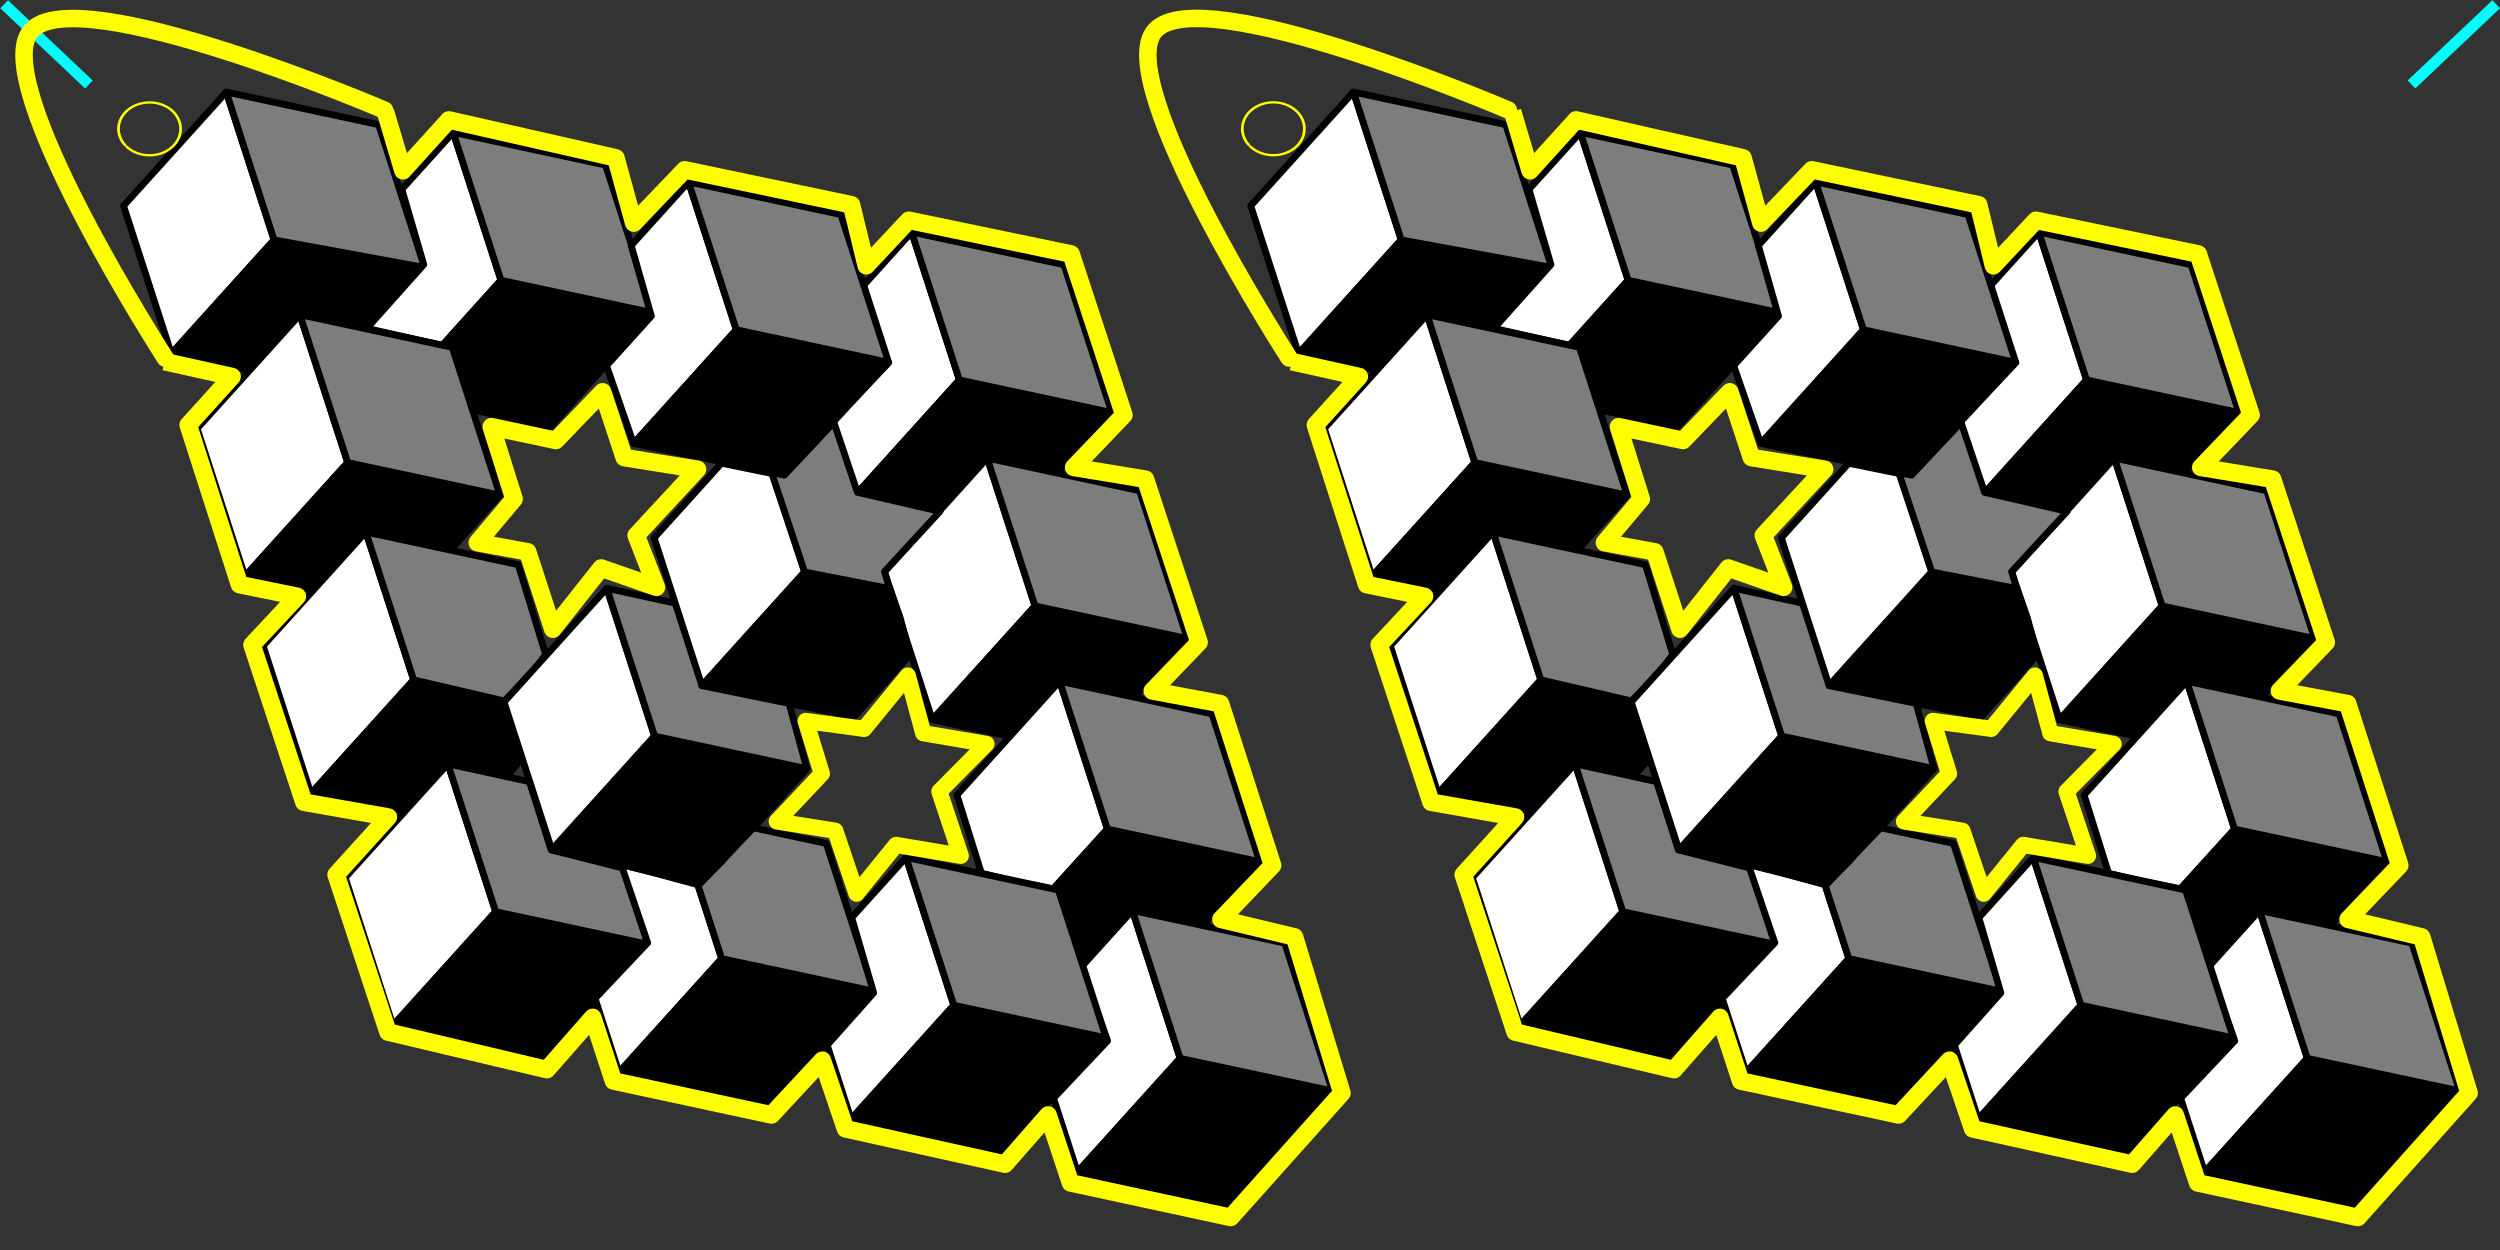 <?xml version="1.0" encoding="UTF-8" standalone="no"?>
<!-- Created with Inkscape (http://www.inkscape.org/) -->

<svg
   xmlns:dc="http://purl.org/dc/elements/1.1/"
   xmlns:cc="http://creativecommons.org/ns#"
   xmlns:rdf="http://www.w3.org/1999/02/22-rdf-syntax-ns#"
   xmlns:svg="http://www.w3.org/2000/svg"
   xmlns="http://www.w3.org/2000/svg"
   xmlns:sodipodi="http://sodipodi.sourceforge.net/DTD/sodipodi-0.dtd"
   xmlns:inkscape="http://www.inkscape.org/namespaces/inkscape"
   width="141.732"
   height="70.866"
   id="svg2"
   version="1.1"
   inkscape:version="0.48.5 r10040"
   sodipodi:docname="Reutersvards_square_back.svg">
  <rect width="100%" height="100%" fill="#333333" stroke="none"/>
  <defs
     id="defs4">
    <inkscape:perspective
       sodipodi:type="inkscape:persp3d"
       inkscape:vp_x="156.03344 : 236.1142 : 1"
       inkscape:vp_y="0 : 1000 : 0"
       inkscape:vp_z="824.09448 : 388.18109 : 1"
       inkscape:persp3d-origin="452.04724 : 212.78739 : 1"
       id="perspective3850" />
  </defs>
  <sodipodi:namedview
     id="base"
     pagecolor="#ffffff"
     bordercolor="#666666"
     borderopacity="1.0"
     inkscape:pageopacity="0.0"
     inkscape:pageshadow="2"
     inkscape:zoom="7.6833012"
     inkscape:cx="88.407434"
     inkscape:cy="29.774859"
     inkscape:document-units="cm"
     inkscape:current-layer="layer1"
     showgrid="false"
     inkscape:window-width="1382"
     inkscape:window-height="979"
     inkscape:window-x="445"
     inkscape:window-y="77"
     inkscape:window-maximized="0"
     units="cm" />
  <g
     inkscape:label="Layer 1"
     inkscape:groupmode="layer"
     id="layer1"
     transform="translate(0,-981.495)">
    <path
       style="fill:none;stroke:#00ffff;stroke-width:0.625;stroke-linecap:butt;stroke-linejoin:miter;stroke-miterlimit:4;stroke-opacity:1;stroke-dasharray:none"
       d="m 141.517,981.735 -4.804,4.549"
       id="path2996"
       inkscape:connector-curvature="0"
       sodipodi:nodetypes="cc" />
    <path
       style="fill:none;stroke:#00ffff;stroke-width:0.625;stroke-linecap:butt;stroke-linejoin:miter;stroke-miterlimit:4;stroke-opacity:1;stroke-dasharray:none"
       d="m 0.236,981.737 4.804,4.549"
       id="path2996-9"
       inkscape:connector-curvature="0"
       sodipodi:nodetypes="cc" />
    <path
       inkscape:connector-curvature="0"
       id="path4724"
       style="fill:#ffffff;fill-opacity:1;fill-rule:evenodd;stroke:#000000;stroke-width:0.386;stroke-linecap:round;stroke-linejoin:round;stroke-opacity:1"
       d="m 79.44,995.095 -2.709,-8.381 -5.824,6.449 2.709,8.381 z" />
    <path
       inkscape:connector-curvature="0"
       id="path4726"
       style="fill:#000000;fill-opacity:1;fill-rule:evenodd;stroke:#000000;stroke-width:0.386;stroke-linecap:round;stroke-linejoin:round;stroke-opacity:1"
       d="m 87.604,996.645 -3.846,-0.625 -4.318,-0.925 -2.912,3.224 -2.912,3.225 4.318,0.925 2.952,-3.203 3.751,0.851 z"
       sodipodi:nodetypes="ccccccccc" />
    <path
       sodipodi:nodetypes="ccccc"
       inkscape:connector-curvature="0"
       id="path4728"
       style="fill:#7d7d7d;fill-opacity:1;fill-rule:evenodd;stroke:#000000;stroke-width:0.386;stroke-linecap:round;stroke-linejoin:round;stroke-opacity:1"
       d="m 87.973,996.66 -2.605,-8.096 -8.636,-1.85 2.709,8.381 z" />
    <path
       inkscape:connector-curvature="0"
       id="path4724-4"
       style="fill:#ffffff;fill-opacity:1;fill-rule:evenodd;stroke:#000000;stroke-width:0.386;stroke-linecap:round;stroke-linejoin:round;stroke-opacity:1"
       d="m 92.302,997.383 -1.354,-4.19 -1.354,-4.19 -2.912,3.225 1.246,4.267 -3.227,3.615 4.266,0.965 z"
       sodipodi:nodetypes="cccccccc" />
    <path
       inkscape:connector-curvature="0"
       id="path4726-9"
       style="fill:#000000;fill-opacity:1;fill-rule:evenodd;stroke:#000000;stroke-width:0.386;stroke-linecap:round;stroke-linejoin:round;stroke-opacity:1"
       d="m 100.939,999.233 -4.318,-0.925 -4.318,-0.925 -3.303,3.679 0.56,0.116 1.237,3.578 4.318,0.925 2.912,-3.225 z"
       sodipodi:nodetypes="ccccccccc" />
    <path
       inkscape:connector-curvature="0"
       id="path4728-7"
       style="fill:#7d7d7d;fill-opacity:1;fill-rule:evenodd;stroke:#000000;stroke-width:0.386;stroke-linecap:round;stroke-linejoin:round;stroke-opacity:1"
       d="m 100.939,999.233 -2.709,-8.381 -8.636,-1.85 2.709,8.381 z" />
    <path
       inkscape:connector-curvature="0"
       id="path4724-3"
       style="fill:#ffffff;fill-opacity:1;fill-rule:evenodd;stroke:#000000;stroke-width:0.386;stroke-linecap:round;stroke-linejoin:round;stroke-opacity:1"
       d="m 118.293,1003.035 -1.354,-4.19 -1.354,-4.19 -2.743,3.038 1.345,4.465 -3.07,3.196 1.351,4.132 2.912,-3.225 z"
       sodipodi:nodetypes="ccccccccc" />
    <path
       inkscape:connector-curvature="0"
       id="path4726-41"
       style="fill:#000000;fill-opacity:1;fill-rule:evenodd;stroke:#000000;stroke-width:0.386;stroke-linecap:round;stroke-linejoin:round;stroke-opacity:1"
       d="m 126.929,1004.885 -4.318,-0.925 -4.318,-0.925 -2.912,3.224 -2.912,3.225 4.503,1.092 2.897,-3.083 3.981,0.8 z"
       sodipodi:nodetypes="ccccccccc" />
    <path
       inkscape:connector-curvature="0"
       id="path4728-9"
       style="fill:#7d7d7d;fill-opacity:1;fill-rule:evenodd;stroke:#000000;stroke-width:0.386;stroke-linecap:round;stroke-linejoin:round;stroke-opacity:1"
       d="m 126.929,1004.885 -2.709,-8.381 -8.636,-1.85 2.709,8.381 z" />
    <path
       inkscape:connector-curvature="0"
       id="path4724-1"
       style="fill:#ffffff;fill-opacity:1;fill-rule:evenodd;stroke:#000000;stroke-width:0.386;stroke-linecap:round;stroke-linejoin:round;stroke-opacity:1"
       d="m 122.58,1015.849 -2.709,-8.381 -5.824,6.449 2.709,8.38 z" />
    <path
       inkscape:connector-curvature="0"
       id="path4726-7"
       style="fill:#000000;fill-opacity:1;fill-rule:evenodd;stroke:#000000;stroke-width:0.386;stroke-linecap:round;stroke-linejoin:round;stroke-opacity:1"
       d="m 131.216,1017.699 -4.318,-0.925 -4.318,-0.925 -2.912,3.224 -2.912,3.225 4.318,0.925 2.858,-3.288 4.372,0.988 z"
       sodipodi:nodetypes="ccccccccc" />
    <path
       inkscape:connector-curvature="0"
       id="path4728-5"
       style="fill:#7d7d7d;fill-opacity:1;fill-rule:evenodd;stroke:#000000;stroke-width:0.386;stroke-linecap:round;stroke-linejoin:round;stroke-opacity:1"
       d="m 131.216,1017.699 -2.709,-8.381 -8.636,-1.85 2.709,8.381 z" />
    <path
       sodipodi:nodetypes="ccccccccc"
       inkscape:connector-curvature="0"
       id="path4724-40"
       style="fill:#ffffff;fill-opacity:1;fill-rule:evenodd;stroke:#000000;stroke-width:0.386;stroke-linecap:round;stroke-linejoin:round;stroke-opacity:1"
       d="m 126.685,1028.498 -1.354,-4.19 -1.354,-4.19 -2.912,3.225 -2.912,3.224 1.389,4.434 1.758,0.432 2.303,0.455 z" />
    <path
       inkscape:connector-curvature="0"
       id="path4726-94"
       style="fill:#000000;fill-opacity:1;fill-rule:evenodd;stroke:#000000;stroke-width:0.386;stroke-linecap:round;stroke-linejoin:round;stroke-opacity:1"
       d="m 135.321,1030.348 -4.318,-0.925 -4.318,-0.925 -2.912,3.224 0.571,1.444 0.89,2.904 2.836,-3.052 4.067,0.925 z"
       sodipodi:nodetypes="ccccccccc" />
    <path
       inkscape:connector-curvature="0"
       id="path4728-4"
       style="fill:#7d7d7d;fill-opacity:1;fill-rule:evenodd;stroke:#000000;stroke-width:0.386;stroke-linecap:round;stroke-linejoin:round;stroke-opacity:1"
       d="m 135.321,1030.348 -2.709,-8.381 -8.636,-1.85 2.709,8.381 z" />
    <path
       inkscape:connector-curvature="0"
       id="path4724-8"
       style="fill:#ffffff;fill-opacity:1;fill-rule:evenodd;stroke:#000000;stroke-width:0.386;stroke-linecap:round;stroke-linejoin:round;stroke-opacity:1"
       d="m 130.807,1041.494 -1.354,-4.19 -1.354,-4.19 -2.912,3.225 1.509,4.164 -3.067,3.25 1.354,4.19 2.912,-3.225 z"
       sodipodi:nodetypes="ccccccccc" />
    <path
       inkscape:connector-curvature="0"
       id="path4726-6"
       style="fill:#000000;fill-opacity:1;fill-rule:evenodd;stroke:#000000;stroke-width:0.386;stroke-linecap:round;stroke-linejoin:round;stroke-opacity:1"
       d="m 139.444,1043.344 -8.636,-1.85 -5.824,6.449 8.636,1.85 z" />
    <path
       inkscape:connector-curvature="0"
       id="path4728-1"
       style="fill:#7d7d7d;fill-opacity:1;fill-rule:evenodd;stroke:#000000;stroke-width:0.386;stroke-linecap:round;stroke-linejoin:round;stroke-opacity:1"
       d="m 139.444,1043.344 -2.709,-8.38 -8.636,-1.85 2.709,8.381 z" />
    <path
       inkscape:connector-curvature="0"
       id="path4724-9"
       style="fill:#ffffff;fill-opacity:1;fill-rule:evenodd;stroke:#000000;stroke-width:0.386;stroke-linecap:round;stroke-linejoin:round;stroke-opacity:1"
       d="m 83.612,1007.718 -2.709,-8.381 -5.824,6.449 2.709,8.381 z" />
    <path
       inkscape:connector-curvature="0"
       id="path4726-3"
       style="fill:#000000;fill-opacity:1;fill-rule:evenodd;stroke:#000000;stroke-width:0.386;stroke-linecap:round;stroke-linejoin:round;stroke-opacity:1"
       d="m 92.248,1009.568 -4.318,-0.925 -4.318,-0.925 -2.912,3.224 -2.912,3.225 3.864,0.769 3.008,-3.195 4.782,0.934 z"
       sodipodi:nodetypes="ccccccccc" />
    <path
       inkscape:connector-curvature="0"
       id="path4728-56"
       style="fill:#7d7d7d;fill-opacity:1;fill-rule:evenodd;stroke:#000000;stroke-width:0.386;stroke-linecap:round;stroke-linejoin:round;stroke-opacity:1"
       d="m 92.248,1009.568 -2.709,-8.381 -8.636,-1.85 2.709,8.381 z" />
    <path
       inkscape:connector-curvature="0"
       id="path4724-7"
       style="fill:#ffffff;fill-opacity:1;fill-rule:evenodd;stroke:#000000;stroke-width:0.386;stroke-linecap:round;stroke-linejoin:round;stroke-opacity:1"
       d="m 87.353,1020.038 -2.709,-8.381 -5.824,6.449 2.709,8.38 z" />
    <path
       inkscape:connector-curvature="0"
       id="path4726-34"
       style="fill:#000000;fill-opacity:1;fill-rule:evenodd;stroke:#000000;stroke-width:0.386;stroke-linecap:round;stroke-linejoin:round;stroke-opacity:1"
       d="m 93.381,1024.629 -0.916,-3.416 -5.112,-1.175 -2.912,3.224 -2.912,3.225 5.247,0.979 2.484,-2.733 3.389,0.758 z"
       sodipodi:nodetypes="ccccccccc" />
    <path
       sodipodi:nodetypes="ccccccccc"
       inkscape:connector-curvature="0"
       id="path4728-3"
       style="fill:#7d7d7d;fill-opacity:1;fill-rule:evenodd;stroke:#000000;stroke-width:0.386;stroke-linecap:round;stroke-linejoin:round;stroke-opacity:1"
       d="m 93.964,1019.757 0.873,-1.154 -1.556,-5.095 -4.318,-0.925 -4.318,-0.925 1.354,4.19 1.354,4.19 5.135,1.196 z" />
    <path
       inkscape:connector-curvature="0"
       id="path4724-87"
       style="fill:#ffffff;fill-opacity:1;fill-rule:evenodd;stroke:#000000;stroke-width:0.386;stroke-linecap:round;stroke-linejoin:round;stroke-opacity:1"
       d="m 92.004,1033.181 -2.709,-8.381 -5.824,6.449 2.709,8.38 z" />
    <path
       inkscape:connector-curvature="0"
       id="path4726-96"
       style="fill:#000000;fill-opacity:1;fill-rule:evenodd;stroke:#000000;stroke-width:0.386;stroke-linecap:round;stroke-linejoin:round;stroke-opacity:1"
       d="m 100.64,1035.031 -8.636,-1.85 -5.824,6.449 8.636,1.85 z" />
    <path
       sodipodi:nodetypes="ccccccccc"
       inkscape:connector-curvature="0"
       id="path4728-10"
       style="fill:#7d7d7d;fill-opacity:1;fill-rule:evenodd;stroke:#000000;stroke-width:0.386;stroke-linecap:round;stroke-linejoin:round;stroke-opacity:1"
       d="m 100.64,1035.031 -1.394,-4.311 -4.099,-1.04 -1.229,-3.869 -4.624,-1.01 1.354,4.19 1.354,4.19 4.318,0.925 z" />
    <path
       inkscape:connector-curvature="0"
       id="path4724-11"
       style="fill:#ffffff;fill-opacity:1;fill-rule:evenodd;stroke:#000000;stroke-width:0.386;stroke-linecap:round;stroke-linejoin:round;stroke-opacity:1"
       d="m 104.817,1035.843 -1.354,-4.19 -2.623,-0.715 -1.724,-0.432 1.505,4.439 -2.982,3.157 1.354,4.19 2.912,-3.225 z"
       sodipodi:nodetypes="ccccccccc" />
    <path
       inkscape:connector-curvature="0"
       id="path4726-40"
       style="fill:#000000;fill-opacity:1;fill-rule:evenodd;stroke:#000000;stroke-width:0.386;stroke-linecap:round;stroke-linejoin:round;stroke-opacity:1"
       d="m 113.453,1037.692 -8.636,-1.85 -5.824,6.449 8.636,1.85 z" />
    <path
       sodipodi:nodetypes="ccccccccc"
       inkscape:connector-curvature="0"
       id="path4728-70"
       style="fill:#7d7d7d;fill-opacity:1;fill-rule:evenodd;stroke:#000000;stroke-width:0.386;stroke-linecap:round;stroke-linejoin:round;stroke-opacity:1"
       d="m 113.453,1037.692 -1.354,-4.19 -1.354,-4.19 -4.318,-0.925 -1.608,1.953 -1.356,1.312 1.354,4.19 4.318,0.925 z" />
    <path
       inkscape:connector-curvature="0"
       id="path4724-30"
       style="fill:#ffffff;fill-opacity:1;fill-rule:evenodd;stroke:#000000;stroke-width:0.386;stroke-linecap:round;stroke-linejoin:round;stroke-opacity:1"
       d="m 117.977,1038.486 -1.354,-4.19 -1.354,-4.19 -3.081,3.412 1.246,4.267 -2.635,2.961 1.354,4.19 2.912,-3.225 z"
       sodipodi:nodetypes="ccccccccc" />
    <path
       inkscape:connector-curvature="0"
       id="path4726-74"
       style="fill:#000000;fill-opacity:1;fill-rule:evenodd;stroke:#000000;stroke-width:0.386;stroke-linecap:round;stroke-linejoin:round;stroke-opacity:1"
       d="m 126.613,1040.336 -8.636,-1.85 -5.824,6.449 8.636,1.85 z" />
    <path
       inkscape:connector-curvature="0"
       id="path4728-8"
       style="fill:#7d7d7d;fill-opacity:1;fill-rule:evenodd;stroke:#000000;stroke-width:0.386;stroke-linecap:round;stroke-linejoin:round;stroke-opacity:1"
       d="m 126.613,1040.336 -2.709,-8.381 -8.636,-1.85 2.709,8.381 z" />
    <path
       inkscape:connector-curvature="0"
       id="path4724-04"
       style="fill:#ffffff;fill-opacity:1;fill-rule:evenodd;stroke:#000000;stroke-width:0.386;stroke-linecap:round;stroke-linejoin:round;stroke-opacity:1"
       d="m 101.011,1023.227 -2.709,-8.381 -5.824,6.449 2.709,8.38 z" />
    <path
       inkscape:connector-curvature="0"
       id="path4726-45"
       style="fill:#000000;fill-opacity:1;fill-rule:evenodd;stroke:#000000;stroke-width:0.386;stroke-linecap:round;stroke-linejoin:round;stroke-opacity:1"
       d="m 109.648,1025.077 -4.318,-0.925 -4.318,-0.925 -2.912,3.224 -2.912,3.225 4.318,0.925 4.055,1.027 3.174,-3.327 z"
       sodipodi:nodetypes="ccccccccc" />
    <path
       inkscape:connector-curvature="0"
       id="path4728-73"
       style="fill:#7d7d7d;fill-opacity:1;fill-rule:evenodd;stroke:#000000;stroke-width:0.386;stroke-linecap:round;stroke-linejoin:round;stroke-opacity:1"
       d="m 109.648,1025.077 -1.018,-3.716 -4.906,-1.112 -1.328,-4.511 -4.093,-0.891 1.354,4.19 1.354,4.19 4.318,0.925 z"
       sodipodi:nodetypes="ccccccccc" />
    <path
       inkscape:connector-curvature="0"
       id="path4724-89"
       style="fill:#ffffff;fill-opacity:1;fill-rule:evenodd;stroke:#000000;stroke-width:0.386;stroke-linecap:round;stroke-linejoin:round;stroke-opacity:1"
       d="m 109.52,1013.919 -0.677,-2.095 -0.677,-2.095 -0.328,-1.354 -3.033,-0.617 -0.905,1.005 -1.456,1.612 -1.456,1.612 0.677,2.095 0.677,2.095 0.677,2.095 0.677,2.095 1.455,-1.613 1.456,-1.612 1.456,-1.612 z"
       sodipodi:nodetypes="cccccccccccccccc" />
    <path
       inkscape:connector-curvature="0"
       id="path4726-63"
       style="fill:#000000;fill-opacity:1;fill-rule:evenodd;stroke:#000000;stroke-width:0.386;stroke-linecap:round;stroke-linejoin:round;stroke-opacity:1"
       d="m 114.934,1016.51 -0.609,-1.735 -4.806,-0.856 -2.912,3.224 -2.912,3.225 8.632,1.761 3.166,-3.506 z"
       sodipodi:nodetypes="cccccccc" />
    <path
       inkscape:connector-curvature="0"
       id="path4728-2"
       style="fill:#7d7d7d;fill-opacity:1;fill-rule:evenodd;stroke:#000000;stroke-width:0.386;stroke-linecap:round;stroke-linejoin:round;stroke-opacity:1"
       d="m 114.045,1013.899 3.148,-3.411 -4.681,-1.078 -1.334,-3.964 -0.807,0.859 -0.807,0.859 -1.199,1.27 -0.723,-0.149 1.876,5.635 4.81,0.945 z"
       sodipodi:nodetypes="ccccccccccc" />
    <path
       inkscape:connector-curvature="0"
       id="path4724-0"
       style="fill:#ffffff;fill-opacity:1;fill-rule:evenodd;stroke:#000000;stroke-width:0.386;stroke-linecap:round;stroke-linejoin:round;stroke-opacity:1"
       d="m 105.644,1000.192 -1.354,-4.19 -1.354,-4.19 -3.25,3.599 1.144,4.004 -2.542,2.811 1.533,4.416 2.912,-3.225 z"
       sodipodi:nodetypes="ccccccccc" />
    <path
       inkscape:connector-curvature="0"
       id="path4726-4"
       style="fill:#000000;fill-opacity:1;fill-rule:evenodd;stroke:#000000;stroke-width:0.386;stroke-linecap:round;stroke-linejoin:round;stroke-opacity:1"
       d="m 114.281,1002.041 -8.636,-1.85 -5.824,6.449 8.543,1.765 z"
       sodipodi:nodetypes="ccccc" />
    <path
       inkscape:connector-curvature="0"
       id="path4728-0"
       style="fill:#7d7d7d;fill-opacity:1;fill-rule:evenodd;stroke:#000000;stroke-width:0.386;stroke-linecap:round;stroke-linejoin:round;stroke-opacity:1"
       d="m 114.281,1002.041 -2.709,-8.381 -8.636,-1.85 2.709,8.381 z" />
    <path
       style="fill:none;stroke:#ffff00;stroke-width:1px;stroke-linecap:butt;stroke-linejoin:round;stroke-opacity:1"
       d="m 73.231,1001.996 3.827,0.849 -2.484,2.744 2.905,9.047 3.278,0.668 -2.567,2.748 2.941,8.921 4.784,0.843 -2.957,3.267 2.941,8.921 9.007,2.13 2.598,-2.958 1.178,3.602 8.956,1.924 2.882,-3.097 1.317,3.886 9.043,2.003 2.44,-2.784 1.273,3.846 9.082,1.959 6.303,-7.053 -2.688,-8.85 -4.168,-0.998 2.925,-3.058 -2.953,-9.17 -3.863,-0.722 2.649,-2.753 -3.04,-9.249 -4.068,-0.67 2.847,-2.97 -2.993,-9.126 -9.204,-1.912 -2.409,2.574 -0.838,-3.452 -9.458,-1.982 -2.886,3.014 -1.016,-3.693 -9.466,-2.148 -2.602,2.875 -1,-3.361"
       id="path6410"
       inkscape:connector-curvature="0"
       sodipodi:nodetypes="cccccccccccccccccccccccccccccccccccccccc" />
    <path
       style="fill:none;stroke:#ffff00;stroke-width:1px;stroke-linecap:butt;stroke-linejoin:round;stroke-opacity:1"
       d="m 91.759,1005.689 1.286,4.095 -2.081,2.475 2.854,0.523 1.425,4.38 2.739,-3.464 3.132,1.091 -1.145,-2.938 3.473,-3.75 -4.151,-0.666 -1.226,-3.724 -2.649,2.753 z"
       id="path6412"
       inkscape:connector-curvature="0"
       sodipodi:nodetypes="ccccccccccccc" />
    <path
       style="fill:none;stroke:#ffff00;stroke-width:0.921;stroke-linecap:round;stroke-linejoin:round;stroke-miterlimit:4;stroke-opacity:1;stroke-dasharray:none"
       d="m 109.577,1022.368 0.918,2.988 -2.553,2.708 3.311,0.527 1.207,3.567 2.241,-2.762 3.669,0.616 -1.212,-3.644 2.668,-2.698 -3.582,-0.608 -0.88,-3.269 -2.474,3.022 z"
       id="path6412-2"
       inkscape:connector-curvature="0"
       sodipodi:nodetypes="ccccccccccccc" />
    <path
       inkscape:connector-curvature="0"
       id="path4724-48"
       style="fill:#ffffff;fill-opacity:1;fill-rule:evenodd;stroke:#000000;stroke-width:0.386;stroke-linecap:round;stroke-linejoin:round;stroke-opacity:1"
       d="m 15.538,995.095 -2.709,-8.381 -5.824,6.449 2.709,8.381 z" />
    <path
       inkscape:connector-curvature="0"
       id="path4726-68"
       style="fill:#000000;fill-opacity:1;fill-rule:evenodd;stroke:#000000;stroke-width:0.386;stroke-linecap:round;stroke-linejoin:round;stroke-opacity:1"
       d="m 23.702,996.645 -3.846,-0.625 -4.318,-0.925 -2.912,3.224 -2.912,3.225 4.318,0.925 2.952,-3.203 3.751,0.851 z"
       sodipodi:nodetypes="ccccccccc" />
    <path
       sodipodi:nodetypes="ccccc"
       inkscape:connector-curvature="0"
       id="path4728-78"
       style="fill:#7d7d7d;fill-opacity:1;fill-rule:evenodd;stroke:#000000;stroke-width:0.386;stroke-linecap:round;stroke-linejoin:round;stroke-opacity:1"
       d="m 24.071,996.66 -2.605,-8.096 -8.636,-1.85 2.709,8.381 z" />
    <path
       inkscape:connector-curvature="0"
       id="path4724-4-0"
       style="fill:#ffffff;fill-opacity:1;fill-rule:evenodd;stroke:#000000;stroke-width:0.386;stroke-linecap:round;stroke-linejoin:round;stroke-opacity:1"
       d="m 28.4,997.383 -1.354,-4.19 -1.354,-4.19 -2.912,3.225 1.246,4.267 -3.227,3.615 4.266,0.965 z"
       sodipodi:nodetypes="cccccccc" />
    <path
       inkscape:connector-curvature="0"
       id="path4726-9-9"
       style="fill:#000000;fill-opacity:1;fill-rule:evenodd;stroke:#000000;stroke-width:0.386;stroke-linecap:round;stroke-linejoin:round;stroke-opacity:1"
       d="m 37.037,999.233 -4.318,-0.925 -4.318,-0.925 -3.303,3.679 0.56,0.116 1.237,3.578 4.318,0.925 2.912,-3.225 z"
       sodipodi:nodetypes="ccccccccc" />
    <path
       inkscape:connector-curvature="0"
       id="path4728-7-5"
       style="fill:#7d7d7d;fill-opacity:1;fill-rule:evenodd;stroke:#000000;stroke-width:0.386;stroke-linecap:round;stroke-linejoin:round;stroke-opacity:1"
       d="m 37.037,999.233 -2.709,-8.381 -8.636,-1.85 2.709,8.381 z" />
    <path
       inkscape:connector-curvature="0"
       id="path4724-3-6"
       style="fill:#ffffff;fill-opacity:1;fill-rule:evenodd;stroke:#000000;stroke-width:0.386;stroke-linecap:round;stroke-linejoin:round;stroke-opacity:1"
       d="m 54.391,1003.035 -1.354,-4.19 -1.354,-4.19 -2.743,3.038 1.345,4.465 -3.07,3.196 1.351,4.132 2.912,-3.225 z"
       sodipodi:nodetypes="ccccccccc" />
    <path
       inkscape:connector-curvature="0"
       id="path4726-41-9"
       style="fill:#000000;fill-opacity:1;fill-rule:evenodd;stroke:#000000;stroke-width:0.386;stroke-linecap:round;stroke-linejoin:round;stroke-opacity:1"
       d="m 63.027,1004.885 -4.318,-0.925 -4.318,-0.925 -2.912,3.224 -2.912,3.225 4.503,1.092 2.897,-3.083 3.981,0.8 z"
       sodipodi:nodetypes="ccccccccc" />
    <path
       inkscape:connector-curvature="0"
       id="path4728-9-0"
       style="fill:#7d7d7d;fill-opacity:1;fill-rule:evenodd;stroke:#000000;stroke-width:0.386;stroke-linecap:round;stroke-linejoin:round;stroke-opacity:1"
       d="m 63.027,1004.885 -2.709,-8.381 -8.636,-1.85 2.709,8.381 z" />
    <path
       inkscape:connector-curvature="0"
       id="path4724-1-0"
       style="fill:#ffffff;fill-opacity:1;fill-rule:evenodd;stroke:#000000;stroke-width:0.386;stroke-linecap:round;stroke-linejoin:round;stroke-opacity:1"
       d="m 58.678,1015.849 -2.709,-8.381 -5.824,6.449 2.709,8.38 z" />
    <path
       inkscape:connector-curvature="0"
       id="path4726-7-1"
       style="fill:#000000;fill-opacity:1;fill-rule:evenodd;stroke:#000000;stroke-width:0.386;stroke-linecap:round;stroke-linejoin:round;stroke-opacity:1"
       d="m 67.314,1017.699 -4.318,-0.925 -4.318,-0.925 -2.912,3.224 -2.912,3.225 4.318,0.925 2.858,-3.288 4.372,0.988 z"
       sodipodi:nodetypes="ccccccccc" />
    <path
       inkscape:connector-curvature="0"
       id="path4728-5-3"
       style="fill:#7d7d7d;fill-opacity:1;fill-rule:evenodd;stroke:#000000;stroke-width:0.386;stroke-linecap:round;stroke-linejoin:round;stroke-opacity:1"
       d="m 67.314,1017.699 -2.709,-8.381 -8.636,-1.85 2.709,8.381 z" />
    <path
       sodipodi:nodetypes="ccccccccc"
       inkscape:connector-curvature="0"
       id="path4724-40-5"
       style="fill:#ffffff;fill-opacity:1;fill-rule:evenodd;stroke:#000000;stroke-width:0.386;stroke-linecap:round;stroke-linejoin:round;stroke-opacity:1"
       d="m 62.783,1028.498 -1.354,-4.19 -1.354,-4.19 -2.912,3.225 -2.912,3.224 1.389,4.434 1.758,0.432 2.303,0.455 z" />
    <path
       inkscape:connector-curvature="0"
       id="path4726-94-5"
       style="fill:#000000;fill-opacity:1;fill-rule:evenodd;stroke:#000000;stroke-width:0.386;stroke-linecap:round;stroke-linejoin:round;stroke-opacity:1"
       d="m 71.419,1030.348 -4.318,-0.925 -4.318,-0.925 -2.912,3.224 0.571,1.444 0.89,2.904 2.836,-3.052 4.067,0.925 z"
       sodipodi:nodetypes="ccccccccc" />
    <path
       inkscape:connector-curvature="0"
       id="path4728-4-8"
       style="fill:#7d7d7d;fill-opacity:1;fill-rule:evenodd;stroke:#000000;stroke-width:0.386;stroke-linecap:round;stroke-linejoin:round;stroke-opacity:1"
       d="m 71.419,1030.348 -2.709,-8.381 -8.636,-1.85 2.709,8.381 z" />
    <path
       inkscape:connector-curvature="0"
       id="path4724-8-0"
       style="fill:#ffffff;fill-opacity:1;fill-rule:evenodd;stroke:#000000;stroke-width:0.386;stroke-linecap:round;stroke-linejoin:round;stroke-opacity:1"
       d="m 66.905,1041.494 -1.354,-4.19 -1.354,-4.19 -2.912,3.225 1.509,4.164 -3.067,3.25 1.354,4.19 2.912,-3.225 z"
       sodipodi:nodetypes="ccccccccc" />
    <path
       inkscape:connector-curvature="0"
       id="path4726-6-1"
       style="fill:#000000;fill-opacity:1;fill-rule:evenodd;stroke:#000000;stroke-width:0.386;stroke-linecap:round;stroke-linejoin:round;stroke-opacity:1"
       d="m 75.542,1043.344 -8.636,-1.85 -5.824,6.449 8.636,1.85 z" />
    <path
       inkscape:connector-curvature="0"
       id="path4728-1-7"
       style="fill:#7d7d7d;fill-opacity:1;fill-rule:evenodd;stroke:#000000;stroke-width:0.386;stroke-linecap:round;stroke-linejoin:round;stroke-opacity:1"
       d="m 75.542,1043.344 -2.709,-8.38 -8.636,-1.85 2.709,8.381 z" />
    <path
       inkscape:connector-curvature="0"
       id="path4724-9-7"
       style="fill:#ffffff;fill-opacity:1;fill-rule:evenodd;stroke:#000000;stroke-width:0.386;stroke-linecap:round;stroke-linejoin:round;stroke-opacity:1"
       d="m 19.71,1007.718 -2.709,-8.381 -5.824,6.449 2.709,8.381 z" />
    <path
       inkscape:connector-curvature="0"
       id="path4726-3-4"
       style="fill:#000000;fill-opacity:1;fill-rule:evenodd;stroke:#000000;stroke-width:0.386;stroke-linecap:round;stroke-linejoin:round;stroke-opacity:1"
       d="m 28.346,1009.568 -4.318,-0.925 -4.318,-0.925 -2.912,3.224 -2.912,3.225 3.864,0.769 3.008,-3.195 4.782,0.934 z"
       sodipodi:nodetypes="ccccccccc" />
    <path
       inkscape:connector-curvature="0"
       id="path4728-56-6"
       style="fill:#7d7d7d;fill-opacity:1;fill-rule:evenodd;stroke:#000000;stroke-width:0.386;stroke-linecap:round;stroke-linejoin:round;stroke-opacity:1"
       d="m 28.346,1009.568 -2.709,-8.381 -8.636,-1.85 2.709,8.381 z" />
    <path
       inkscape:connector-curvature="0"
       id="path4724-7-7"
       style="fill:#ffffff;fill-opacity:1;fill-rule:evenodd;stroke:#000000;stroke-width:0.386;stroke-linecap:round;stroke-linejoin:round;stroke-opacity:1"
       d="m 23.451,1020.038 -2.709,-8.381 -5.824,6.449 2.709,8.38 z" />
    <path
       inkscape:connector-curvature="0"
       id="path4726-34-0"
       style="fill:#000000;fill-opacity:1;fill-rule:evenodd;stroke:#000000;stroke-width:0.386;stroke-linecap:round;stroke-linejoin:round;stroke-opacity:1"
       d="m 29.479,1024.629 -0.916,-3.416 -5.112,-1.175 -2.912,3.224 -2.912,3.225 5.247,0.979 2.484,-2.733 3.389,0.758 z"
       sodipodi:nodetypes="ccccccccc" />
    <path
       sodipodi:nodetypes="ccccccccc"
       inkscape:connector-curvature="0"
       id="path4728-3-7"
       style="fill:#7d7d7d;fill-opacity:1;fill-rule:evenodd;stroke:#000000;stroke-width:0.386;stroke-linecap:round;stroke-linejoin:round;stroke-opacity:1"
       d="m 30.062,1019.757 0.873,-1.154 -1.556,-5.095 -4.318,-0.925 -4.318,-0.925 1.354,4.19 1.354,4.19 5.135,1.196 z" />
    <path
       inkscape:connector-curvature="0"
       id="path4724-87-4"
       style="fill:#ffffff;fill-opacity:1;fill-rule:evenodd;stroke:#000000;stroke-width:0.386;stroke-linecap:round;stroke-linejoin:round;stroke-opacity:1"
       d="m 28.102,1033.181 -2.709,-8.381 -5.824,6.449 2.709,8.38 z" />
    <path
       inkscape:connector-curvature="0"
       id="path4726-96-1"
       style="fill:#000000;fill-opacity:1;fill-rule:evenodd;stroke:#000000;stroke-width:0.386;stroke-linecap:round;stroke-linejoin:round;stroke-opacity:1"
       d="m 36.738,1035.031 -8.636,-1.85 -5.824,6.449 8.636,1.85 z" />
    <path
       sodipodi:nodetypes="ccccccccc"
       inkscape:connector-curvature="0"
       id="path4728-10-2"
       style="fill:#7d7d7d;fill-opacity:1;fill-rule:evenodd;stroke:#000000;stroke-width:0.386;stroke-linecap:round;stroke-linejoin:round;stroke-opacity:1"
       d="m 36.738,1035.031 -1.394,-4.311 -4.099,-1.04 -1.229,-3.869 -4.624,-1.01 1.354,4.19 1.354,4.19 4.318,0.925 z" />
    <path
       inkscape:connector-curvature="0"
       id="path4724-11-1"
       style="fill:#ffffff;fill-opacity:1;fill-rule:evenodd;stroke:#000000;stroke-width:0.386;stroke-linecap:round;stroke-linejoin:round;stroke-opacity:1"
       d="m 40.915,1035.843 -1.354,-4.19 -2.623,-0.715 -1.724,-0.432 1.505,4.439 -2.982,3.157 1.354,4.19 2.912,-3.225 z"
       sodipodi:nodetypes="ccccccccc" />
    <path
       inkscape:connector-curvature="0"
       id="path4726-40-8"
       style="fill:#000000;fill-opacity:1;fill-rule:evenodd;stroke:#000000;stroke-width:0.386;stroke-linecap:round;stroke-linejoin:round;stroke-opacity:1"
       d="m 49.551,1037.692 -8.636,-1.85 -5.824,6.449 8.636,1.85 z" />
    <path
       sodipodi:nodetypes="ccccccccc"
       inkscape:connector-curvature="0"
       id="path4728-70-3"
       style="fill:#7d7d7d;fill-opacity:1;fill-rule:evenodd;stroke:#000000;stroke-width:0.386;stroke-linecap:round;stroke-linejoin:round;stroke-opacity:1"
       d="m 49.551,1037.692 -1.354,-4.19 -1.354,-4.19 -4.318,-0.925 -1.608,1.953 -1.356,1.312 1.354,4.19 4.318,0.925 z" />
    <path
       inkscape:connector-curvature="0"
       id="path4724-30-5"
       style="fill:#ffffff;fill-opacity:1;fill-rule:evenodd;stroke:#000000;stroke-width:0.386;stroke-linecap:round;stroke-linejoin:round;stroke-opacity:1"
       d="m 54.075,1038.486 -1.354,-4.19 -1.354,-4.19 -3.081,3.412 1.246,4.267 -2.635,2.961 1.354,4.19 2.912,-3.225 z"
       sodipodi:nodetypes="ccccccccc" />
    <path
       inkscape:connector-curvature="0"
       id="path4726-74-7"
       style="fill:#000000;fill-opacity:1;fill-rule:evenodd;stroke:#000000;stroke-width:0.386;stroke-linecap:round;stroke-linejoin:round;stroke-opacity:1"
       d="m 62.711,1040.336 -8.636,-1.85 -5.824,6.449 8.636,1.85 z" />
    <path
       inkscape:connector-curvature="0"
       id="path4728-8-1"
       style="fill:#7d7d7d;fill-opacity:1;fill-rule:evenodd;stroke:#000000;stroke-width:0.386;stroke-linecap:round;stroke-linejoin:round;stroke-opacity:1"
       d="m 62.711,1040.336 -2.709,-8.381 -8.636,-1.85 2.709,8.381 z" />
    <path
       inkscape:connector-curvature="0"
       id="path4724-04-4"
       style="fill:#ffffff;fill-opacity:1;fill-rule:evenodd;stroke:#000000;stroke-width:0.386;stroke-linecap:round;stroke-linejoin:round;stroke-opacity:1"
       d="m 37.109,1023.227 -2.709,-8.381 -5.824,6.449 2.709,8.38 z" />
    <path
       inkscape:connector-curvature="0"
       id="path4726-45-7"
       style="fill:#000000;fill-opacity:1;fill-rule:evenodd;stroke:#000000;stroke-width:0.386;stroke-linecap:round;stroke-linejoin:round;stroke-opacity:1"
       d="m 45.746,1025.077 -4.318,-0.925 -4.318,-0.925 -2.912,3.224 -2.912,3.225 4.318,0.925 4.055,1.027 3.174,-3.327 z"
       sodipodi:nodetypes="ccccccccc" />
    <path
       inkscape:connector-curvature="0"
       id="path4728-73-6"
       style="fill:#7d7d7d;fill-opacity:1;fill-rule:evenodd;stroke:#000000;stroke-width:0.386;stroke-linecap:round;stroke-linejoin:round;stroke-opacity:1"
       d="m 45.746,1025.077 -1.018,-3.716 -4.906,-1.112 -1.328,-4.511 -4.093,-0.891 1.354,4.19 1.354,4.19 4.318,0.925 z"
       sodipodi:nodetypes="ccccccccc" />
    <path
       inkscape:connector-curvature="0"
       id="path4724-89-8"
       style="fill:#ffffff;fill-opacity:1;fill-rule:evenodd;stroke:#000000;stroke-width:0.386;stroke-linecap:round;stroke-linejoin:round;stroke-opacity:1"
       d="m 45.618,1013.919 -0.677,-2.095 -0.677,-2.095 -0.328,-1.354 -3.033,-0.617 -0.906,1.005 -1.456,1.612 -1.456,1.612 0.677,2.095 0.677,2.095 0.677,2.095 0.677,2.095 1.455,-1.613 1.456,-1.612 1.456,-1.612 z"
       sodipodi:nodetypes="cccccccccccccccc" />
    <path
       inkscape:connector-curvature="0"
       id="path4726-63-2"
       style="fill:#000000;fill-opacity:1;fill-rule:evenodd;stroke:#000000;stroke-width:0.386;stroke-linecap:round;stroke-linejoin:round;stroke-opacity:1"
       d="m 51.032,1016.51 -0.609,-1.735 -4.806,-0.856 -2.912,3.224 -2.912,3.225 8.632,1.761 3.166,-3.506 z"
       sodipodi:nodetypes="cccccccc" />
    <path
       inkscape:connector-curvature="0"
       id="path4728-2-3"
       style="fill:#7d7d7d;fill-opacity:1;fill-rule:evenodd;stroke:#000000;stroke-width:0.386;stroke-linecap:round;stroke-linejoin:round;stroke-opacity:1"
       d="m 50.143,1013.899 3.148,-3.411 -4.681,-1.078 -1.334,-3.964 -0.807,0.859 -0.807,0.859 -1.199,1.27 -0.723,-0.149 1.876,5.635 4.81,0.945 z"
       sodipodi:nodetypes="ccccccccccc" />
    <path
       inkscape:connector-curvature="0"
       id="path4724-0-0"
       style="fill:#ffffff;fill-opacity:1;fill-rule:evenodd;stroke:#000000;stroke-width:0.386;stroke-linecap:round;stroke-linejoin:round;stroke-opacity:1"
       d="m 41.742,1000.192 -1.354,-4.19 -1.354,-4.19 -3.25,3.599 1.144,4.004 -2.542,2.811 1.533,4.416 2.912,-3.225 z"
       sodipodi:nodetypes="ccccccccc" />
    <path
       inkscape:connector-curvature="0"
       id="path4726-4-2"
       style="fill:#000000;fill-opacity:1;fill-rule:evenodd;stroke:#000000;stroke-width:0.386;stroke-linecap:round;stroke-linejoin:round;stroke-opacity:1"
       d="m 50.379,1002.041 -8.636,-1.85 -5.824,6.449 8.543,1.765 z"
       sodipodi:nodetypes="ccccc" />
    <path
       inkscape:connector-curvature="0"
       id="path4728-0-7"
       style="fill:#7d7d7d;fill-opacity:1;fill-rule:evenodd;stroke:#000000;stroke-width:0.386;stroke-linecap:round;stroke-linejoin:round;stroke-opacity:1"
       d="m 50.379,1002.041 -2.709,-8.381 -8.636,-1.85 2.709,8.381 z" />
    <path
       sodipodi:type="arc"
       style="fill:none;stroke:#ffff00;stroke-width:0.177;stroke-linecap:round;stroke-linejoin:round;stroke-miterlimit:4;stroke-opacity:1;stroke-dasharray:none;stroke-dashoffset:0"
       id="path4785-8"
       sodipodi:cx="19.616594"
       sodipodi:cy="23.213087"
       sodipodi:rx="2.0016932"
       sodipodi:ry="2.0016932"
       d="m 21.611,23.043 a 2.002,2.002 0 1 1 -0.021,-0.167"
       transform="matrix(-0.598,0.548,0.644,0.509,5.262,966.238)"
       sodipodi:start="6.1982688"
       sodipodi:end="12.397277"
       sodipodi:open="true" />
    <path
       sodipodi:nodetypes="cccccccccccccccccccccccccccccccccccccccc"
       style="fill:none;stroke:#ffff00;stroke-width:1px;stroke-linecap:butt;stroke-linejoin:round;stroke-opacity:1"
       d="m 9.329,1001.996 3.827,0.849 -2.484,2.744 2.905,9.047 3.278,0.668 -2.567,2.748 2.941,8.921 4.784,0.843 -2.957,3.267 2.941,8.921 9.007,2.13 2.598,-2.958 1.178,3.602 8.956,1.924 2.882,-3.097 1.317,3.886 9.043,2.003 2.44,-2.784 1.273,3.846 9.082,1.959 6.303,-7.053 -2.688,-8.85 -4.168,-0.998 2.925,-3.058 -2.953,-9.17 -3.863,-0.722 2.649,-2.753 -3.04,-9.249 -4.068,-0.67 2.847,-2.97 -2.993,-9.126 -9.204,-1.912 -2.409,2.574 -0.838,-3.452 -9.458,-1.982 -2.886,3.014 -1.016,-3.693 -9.466,-2.148 -2.602,2.875 -1,-3.361"
       id="path6410-8"
       inkscape:connector-curvature="0" />
    <path
       style="fill:none;stroke:#ffff00;stroke-width:1px;stroke-linecap:butt;stroke-linejoin:round;stroke-opacity:1"
       d="m 27.857,1005.689 1.286,4.095 -2.081,2.475 2.854,0.523 1.425,4.38 2.739,-3.464 3.132,1.091 -1.145,-2.938 3.473,-3.75 -4.151,-0.666 -1.226,-3.724 -2.649,2.753 z"
       id="path6412-5"
       inkscape:connector-curvature="0"
       sodipodi:nodetypes="ccccccccccccc" />
    <path
       style="fill:none;stroke:#ffff00;stroke-width:0.921;stroke-linecap:round;stroke-linejoin:round;stroke-miterlimit:4;stroke-opacity:1;stroke-dasharray:none"
       d="m 45.675,1022.368 0.918,2.988 -2.553,2.708 3.311,0.527 1.207,3.567 2.241,-2.762 3.669,0.616 -1.212,-3.644 2.668,-2.698 -3.582,-0.608 -0.88,-3.269 -2.474,3.022 z"
       id="path6412-2-9"
       inkscape:connector-curvature="0"
       sodipodi:nodetypes="ccccccccccccc" />
    <path
       style="fill:none;stroke:#ffff00;stroke-width:0.992;stroke-linecap:round;stroke-linejoin:miter;stroke-miterlimit:4;stroke-opacity:1;stroke-dasharray:none"
       d="m 9.371,20.302 c 0,0 -10.104,-15.673 -7.614,-18.547 C 4.344,-1.231 21.801,6.245 21.801,6.245"
       id="path9111"
       inkscape:connector-curvature="0"
       transform="translate(0,981.495)"
       sodipodi:nodetypes="csc" />
    <path
       sodipodi:type="arc"
       style="fill:none;stroke:#ffff00;stroke-width:0.177;stroke-linecap:round;stroke-linejoin:round;stroke-miterlimit:4;stroke-opacity:1;stroke-dasharray:none;stroke-dashoffset:0"
       id="path4785-8-3"
       sodipodi:cx="19.616594"
       sodipodi:cy="23.213087"
       sodipodi:rx="2.0016932"
       sodipodi:ry="2.0016932"
       d="m 21.611,23.043 a 2.002,2.002 0 1 1 -0.021,-0.167"
       transform="matrix(-0.598,0.548,0.644,0.509,68.974,966.233)"
       sodipodi:start="6.1982688"
       sodipodi:end="12.397277"
       sodipodi:open="true" />
    <path
       style="fill:none;stroke:#ffff00;stroke-width:0.992;stroke-linecap:round;stroke-linejoin:miter;stroke-miterlimit:4;stroke-opacity:1;stroke-dasharray:none"
       d="m 73.083,1001.791 c 0,0 -10.104,-15.673 -7.614,-18.547 2.587,-2.986 20.043,4.49 20.043,4.49"
       id="path9111-4"
       inkscape:connector-curvature="0"
       sodipodi:nodetypes="csc" />
  </g>
</svg>
